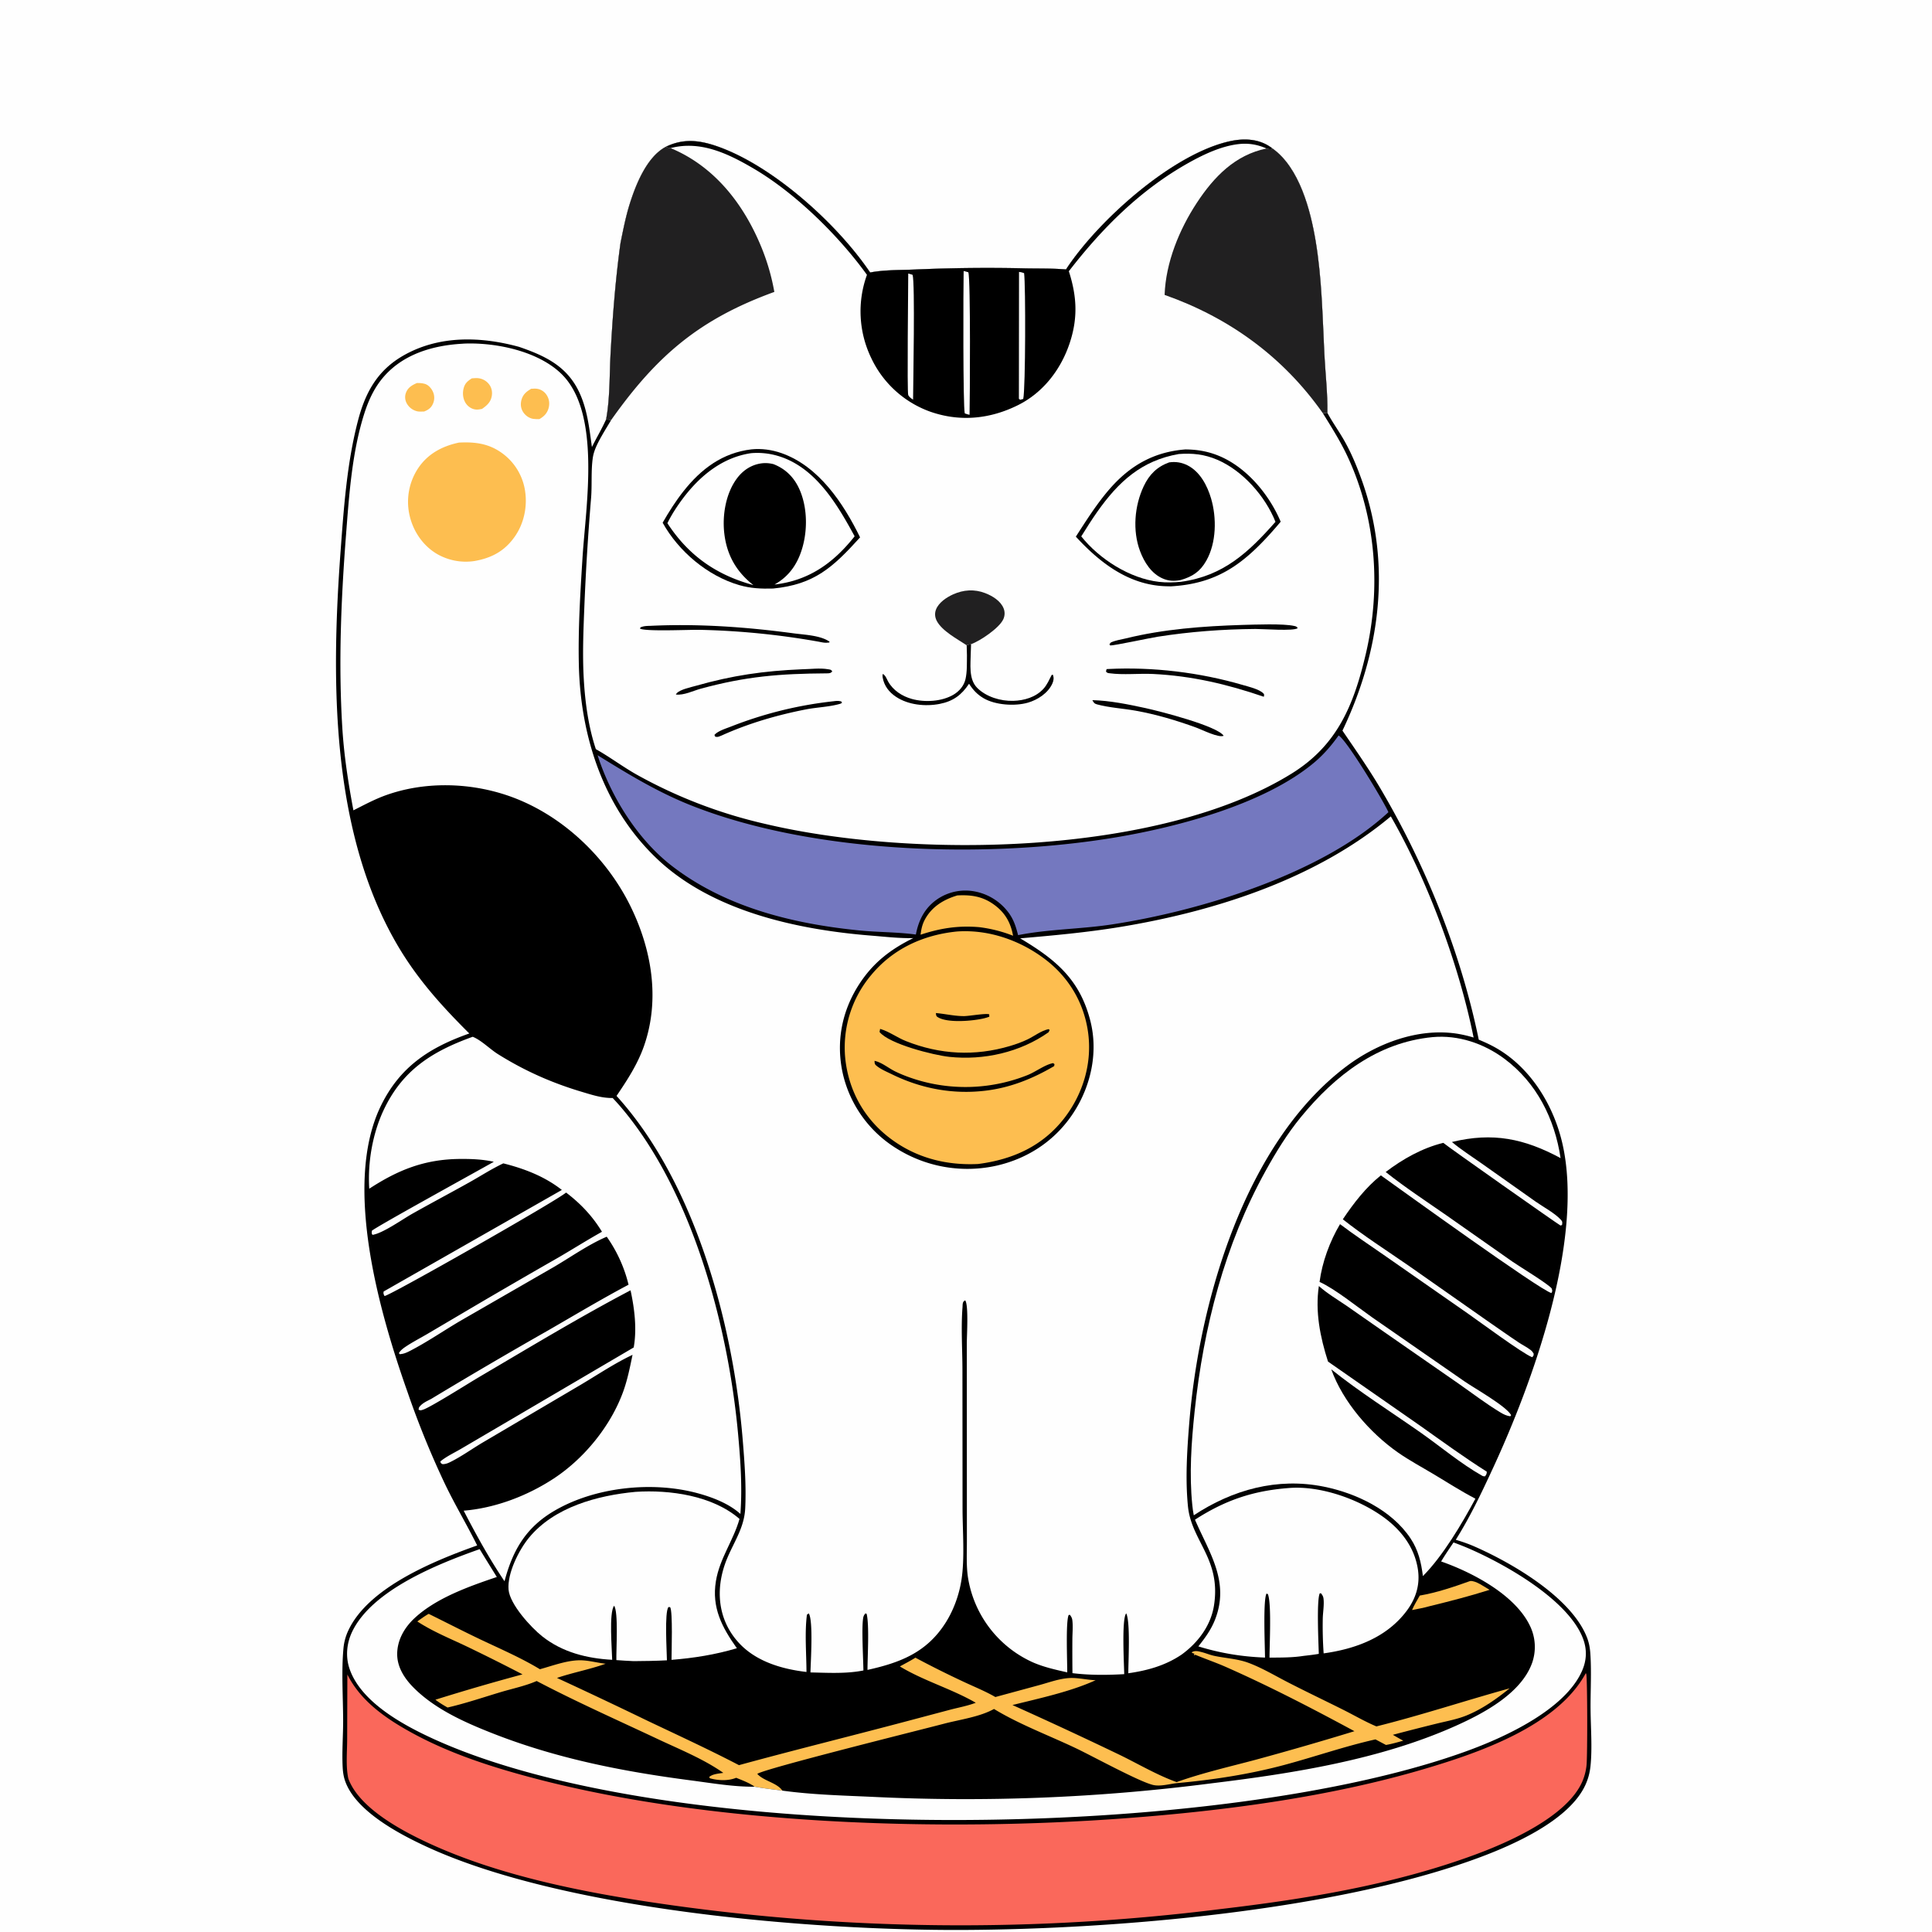 <svg version="1.1" xmlns="http://www.w3.org/2000/svg" style="display: block;" viewBox="0 0 2048 2048" width="1024" height="1024">
<path transform="translate(0,0)" fill="rgb(254,254,254)" d="M 0 0 L 2048 0 L 2048 2048 L 0 2048 L 0 0 z"/>
<path transform="translate(0,0)" fill="rgb(0,0,0)" d="M 1129.98 285.626 C 1163.71 234.063 1243.33 162.519 1304.48 149.541 C 1318.4 146.586 1333.23 147.095 1345.54 155.048 A 67.124 67.124 0 0 1 1349.03 157.497 C 1377.54 177.898 1389.21 222.95 1394.64 255.452 C 1401.24 294.958 1401.94 335.146 1403.9 375.063 C 1404.92 395.717 1407.46 417.021 1407.1 437.635 C 1412.35 447.468 1419.02 456.643 1424.57 466.338 C 1432.53 480.255 1438.64 495.078 1443.97 510.171 C 1475.37 599.039 1462.91 691.063 1423.06 774.509 C 1436.88 794.774 1451.25 815.296 1463.68 836.451 C 1511.64 918.078 1548.4 1009.32 1567.56 1102.11 C 1575.21 1105.23 1582.67 1108.77 1589.69 1113.13 C 1624.25 1134.59 1647.16 1172.98 1656.16 1212.01 C 1679.67 1314.05 1624.71 1465.7 1581.87 1557.91 C 1569.63 1584.26 1558.62 1607.45 1543.19 1632.23 C 1549.76 1634.22 1556.18 1636.37 1562.48 1639.12 C 1603.04 1656.83 1666.28 1693.68 1682.48 1736.36 C 1684.43 1741.48 1685.4 1746.87 1685.79 1752.32 C 1687.17 1771.77 1685.93 1792.03 1686.06 1811.57 C 1686.2 1831.28 1688 1852.57 1686 1872.03 C 1685.29 1878.97 1683.61 1885.44 1680.73 1891.8 C 1663.58 1929.74 1603.63 1956 1565.97 1969.85 C 1415.11 2025.33 1182.75 2045.18 1020.37 2045.83 C 857.991 2046.48 596.565 2024.42 451.753 1957.37 C 422.563 1943.85 376.702 1919.57 365.762 1887.7 C 364.229 1883.23 363.526 1878.54 363.27 1873.84 C 362.352 1857.03 363.809 1839.78 363.741 1822.92 C 363.642 1798.55 361.829 1771.22 364.095 1747.21 A 56.222 56.222 0 0 1 369.62 1727.58 C 391.426 1682.3 460.624 1654.33 505.82 1638.23 C 495.169 1616.73 482.792 1596.07 472.343 1574.48 A 945.305 945.305 0 0 1 431.947 1475.5 C 402.383 1391.89 363.208 1256.05 403.571 1172.6 C 423.749 1130.89 455.088 1110.47 497.475 1095.54 C 468.175 1066.35 442.449 1037.91 421.393 1002.01 C 350.2 880.655 351.007 720.136 361.063 583.952 C 364.468 537.847 367.812 490.218 379.618 445.37 C 387.405 415.787 400.237 392.567 427.538 376.938 C 465.33 355.302 509.49 356.541 550.259 367.695 C 577.011 376.898 600.028 387.551 613.185 414.076 C 622.528 432.913 624.582 453.38 627.45 473.879 C 632.267 464.112 638.098 454.451 642.496 444.535 C 646.686 421.953 645.978 397.404 647.245 374.447 C 649.405 335.306 652.379 296.431 657.749 257.577 C 660.574 243.666 663.298 229.586 667.566 216.036 C 674.041 195.482 685.745 166.028 706.011 155.505 C 724.48 146.585 741.463 148.546 760.335 155.132 C 819.334 175.722 887.588 237.322 922.387 288.854 C 937.537 285.912 954.353 286.368 969.824 285.692 A 1758.5 1758.5 0 0 1 1086.79 284.463 C 1101.04 284.761 1115.81 284.375 1129.98 285.626 z"/>
<path transform="translate(0,0)" fill="rgb(253,190,80)" d="M 1558.32 1675.99 C 1564.08 1675.13 1573.83 1682.32 1579.03 1685.28 C 1558.03 1691.98 1536.8 1697.39 1515.4 1702.64 C 1509.36 1704.42 1502.99 1705.46 1496.82 1706.72 C 1498.97 1701.5 1502.28 1696.34 1505.01 1691.37 C 1523.2 1688.24 1540.99 1682.17 1558.32 1675.99 z"/>
<path transform="translate(0,0)" fill="rgb(253,190,80)" d="M 1014.82 949.185 C 1029.08 948.445 1041.06 950.024 1053.09 958.514 C 1065.12 966.999 1071.35 977.707 1073.88 991.926 A 146.478 146.478 0 0 0 1037.82 982.805 C 1015.42 980.99 997.062 983.877 975.839 990.819 C 976.579 984.93 977.608 979.898 980.472 974.636 C 987.918 960.951 1000.36 953.537 1014.82 949.185 z"/>
<path transform="translate(0,0)" fill="rgb(253,190,80)" d="M 454.431 1710.75 C 472.914 1719.85 491.182 1729.29 509.799 1738.13 C 530.623 1748.02 552.612 1757.49 572.317 1769.46 C 586.357 1765.6 602.556 1759.31 617.132 1760.02 C 625.513 1760.43 633.693 1762.73 642.012 1763.62 C 625.097 1769.73 607.387 1772.89 590.422 1778.68 A 5761.36 5761.36 0 0 1 686.012 1823.91 C 718.606 1839.41 751.306 1854.44 783.328 1871.13 C 842.839 1854.87 902.809 1840.09 962.442 1824.25 L 1007.35 1812.33 C 1016.28 1810.01 1025.73 1808.28 1034.36 1805 C 1008.66 1790.15 979.101 1781.76 953.897 1766.49 C 959.385 1763.45 965.073 1760.55 970.384 1757.22 A 1039.04 1039.04 0 0 0 1021.09 1782.58 C 1032.35 1787.88 1044.38 1792.69 1055.13 1798.92 L 1101.92 1786.21 C 1112.04 1783.45 1122.65 1779.51 1133.14 1778.82 C 1142.39 1778.21 1152.09 1780.82 1161.41 1781.08 C 1135.16 1793.18 1101.46 1800.37 1073.26 1807.41 A 4823.47 4823.47 0 0 1 1186.89 1860.22 C 1206.49 1869.73 1226.82 1881.83 1247.31 1889.09 C 1274.53 1879.34 1303.46 1872.78 1331.4 1865.32 A 3424.63 3424.63 0 0 0 1435.76 1835.14 C 1391.35 1811.13 1345.67 1787.43 1299.47 1767.03 C 1288.84 1762.33 1277.81 1758.63 1267.1 1754.11 L 1265.65 1754.77 L 1266.03 1752.93 C 1264.9 1752.54 1263.94 1752.49 1263.2 1751.53 C 1266.75 1749.39 1269.91 1750.32 1273.79 1751.29 C 1278.26 1752.41 1282.52 1754.27 1287.01 1755.24 C 1299.08 1757.84 1311.66 1758.33 1323.3 1762.62 C 1337.3 1767.79 1350.88 1775.89 1364.15 1782.75 C 1383.88 1792.95 1403.91 1802.44 1423.76 1812.38 C 1435.43 1818.22 1447.03 1825.03 1459.04 1830.06 C 1506.42 1818.24 1553.2 1802.76 1600.29 1789.71 C 1586.42 1800.9 1571.63 1811.41 1555.06 1818.27 C 1544.94 1822.46 1533.57 1824.49 1522.95 1827.1 A 2765.36 2765.36 0 0 0 1476.47 1838.98 C 1480.14 1841.07 1483.77 1843.22 1487.51 1845.19 C 1481.44 1846.89 1475.41 1848.66 1469.19 1849.73 L 1458.06 1843.83 C 1425.17 1851.2 1393.24 1862.42 1360.69 1871.1 C 1324 1880.89 1286.08 1886.66 1248.31 1890.12 C 1240.28 1890.86 1230.3 1893.99 1222.39 1892.15 C 1207.81 1888.77 1158.8 1861.95 1141.17 1853.52 C 1112.78 1839.96 1080.31 1827.87 1053.7 1811.58 C 1038.5 1820.05 1017.26 1822.84 1000.47 1827.26 C 975.165 1833.92 808.961 1875.23 802.769 1880.4 C 809.569 1888.03 823.398 1889.59 829.385 1898.14 C 819.57 1896.87 809.685 1895.78 799.948 1893.99 C 794.096 1889.81 786.996 1887.25 780.366 1884.53 C 771.859 1888.02 761.423 1887.5 752.606 1885.08 L 751.698 1883.76 C 755.372 1880.42 762.044 1880.05 766.756 1879.32 C 745.951 1864.66 720.365 1854.36 697.357 1843.53 C 654.513 1823.35 610.816 1803.96 568.894 1781.94 C 556.983 1787.15 543.5 1789.92 531.037 1793.64 C 512.286 1799.24 493.496 1805.67 474.426 1810.04 C 469.891 1807.49 465.706 1804.93 461.564 1801.76 A 2356.51 2356.51 0 0 1 553.887 1774.9 A 2045.79 2045.79 0 0 0 494.354 1745.12 C 477.049 1736.88 458.395 1729.34 442.374 1718.79 C 446.319 1716 450.2 1713.09 454.431 1710.75 z"/>
<path transform="translate(0,0)" fill="rgb(254,254,254)" d="M 1365.57 1577.42 C 1398.92 1574.44 1439.93 1588.91 1466.67 1608.31 C 1485.28 1621.82 1499.48 1640.29 1503.01 1663.46 C 1505.51 1679.81 1500.92 1694.47 1491.16 1707.54 C 1470.09 1735.73 1436.93 1747.99 1403.12 1752.64 A 412.845 412.845 0 0 1 1402.19 1715.74 C 1402.35 1709 1403.85 1700.89 1402.93 1694.28 C 1402.62 1692.13 1401.61 1690.55 1400.26 1688.92 L 1398.98 1689.05 C 1395.52 1696.38 1397.69 1742.38 1397.98 1753.15 C 1392.52 1754.13 1387.01 1754.71 1381.5 1755.36 C 1369.87 1757.2 1357.5 1757.06 1345.74 1757.16 C 1345.73 1743.24 1348.02 1699.46 1343.98 1689.79 L 1342.55 1689.27 C 1338.74 1696.27 1340.92 1745.73 1340.96 1757.11 C 1316.21 1756.13 1293.92 1752.5 1270.3 1745.24 C 1277.39 1736.36 1283.86 1727.47 1288.02 1716.81 C 1303.77 1676.51 1281.86 1646.02 1266.73 1610.93 C 1298.37 1590.46 1327.97 1580.34 1365.57 1577.42 z"/>
<path transform="translate(0,0)" fill="rgb(254,254,254)" d="M 673.672 1581.42 C 710.111 1579.04 755.32 1585.34 783.911 1610.11 C 777.465 1633.03 762.814 1652.04 758.881 1676.13 C 754.306 1704.15 765.349 1725.04 781.103 1747.2 C 758.457 1753.98 735.356 1757.64 711.839 1759.51 C 711.84 1751.35 713.3 1707.99 710.37 1703.63 L 708.594 1703.56 C 704.257 1708.76 706.864 1750.71 706.968 1760 C 695.179 1760.62 683.436 1760.81 671.633 1760.87 C 665.553 1760.68 659.448 1760.15 653.375 1759.77 C 653.068 1749.88 655.726 1707.85 650.906 1702.13 C 645.425 1710.14 648.703 1747.72 648.938 1759.47 C 622.103 1757.98 596.236 1751.53 574.858 1734.65 C 562.829 1725.14 540.352 1700.59 539.076 1684.92 C 537.684 1667.84 549.912 1643.2 560.7 1630.09 C 587.533 1597.49 633.384 1585.22 673.672 1581.42 z"/>
<path transform="translate(0,0)" fill="rgb(254,254,254)" d="M 1540.8 1635.04 A 381.491 381.491 0 0 1 1554.85 1640.54 C 1594.61 1657.47 1662.31 1695.59 1678.02 1736.83 C 1682.51 1748.61 1681.99 1760.19 1676.83 1771.66 C 1658.84 1811.64 1597.87 1840.28 1558.05 1855.03 C 1296.49 1951.92 712.012 1960.42 457.056 1842.19 C 425.894 1827.74 382.549 1803.81 370.597 1769.18 C 366.128 1756.22 367.407 1742.1 373.251 1729.81 C 394.283 1685.56 464.269 1657.76 508.483 1642.16 C 514.435 1652.06 520.597 1661.85 526.656 1671.68 C 497.308 1681.59 462.616 1693.86 439.675 1715.09 C 428.996 1724.97 421.239 1738.01 421.039 1752.92 C 420.844 1767.43 429.103 1779.75 439.034 1789.58 C 461.266 1811.59 491.537 1825.27 520.231 1836.66 C 588.844 1863.88 659.217 1877.74 732.17 1887.26 C 754.329 1890.15 777.592 1894.19 799.948 1893.99 C 809.685 1895.78 819.57 1896.87 829.385 1898.14 C 860.642 1902.47 893.109 1903.3 924.648 1904.73 A 2029.91 2029.91 0 0 0 1284.41 1890.37 C 1370.91 1879.87 1463.26 1865.26 1543.25 1829.42 C 1572.51 1816.31 1612.4 1795.19 1624.04 1762.92 A 51.166 51.166 0 0 0 1621.69 1723.17 C 1605.84 1690.34 1560.37 1666.62 1527.66 1655.22 C 1531.76 1648.32 1536.34 1641.7 1540.8 1635.04 z"/>
<path transform="translate(0,0)" fill="rgb(253,190,80)" d="M 1014.63 987.401 C 1047.69 985.137 1080.63 996.496 1106.97 1016.18 C 1132.46 1035.24 1148.84 1062.28 1153.34 1093.88 C 1157.95 1126.29 1148.38 1158.91 1128.57 1184.8 C 1105.56 1214.85 1073.66 1229.16 1036.83 1233.89 C 1001.77 1235.58 968.87 1226.8 941.075 1204.73 C 915.11 1184.11 899.53 1155.11 896.031 1122.2 A 119.064 119.064 0 0 1 923.407 1033.71 C 946.58 1005.65 978.802 990.946 1014.63 987.401 z"/>
<path transform="translate(0,0)" fill="rgb(0,0,0)" d="M 992.054 1073.88 C 1002.06 1074.72 1011.51 1077.11 1021.72 1077.12 C 1027.36 1077.12 1045.3 1073.86 1048.61 1075.25 L 1048.72 1077.77 A 58.706 58.706 0 0 1 1043.24 1079.44 C 1031.75 1082.25 1003.72 1084.88 993.629 1077.92 C 992.101 1076.87 992.373 1075.59 992.054 1073.88 z"/>
<path transform="translate(0,0)" fill="rgb(0,0,0)" d="M 932.971 1090.67 C 942.487 1093.41 951.041 1099.9 960.312 1103.58 C 996.432 1117.93 1033.41 1119.85 1070.62 1108.81 C 1077 1106.92 1083.36 1104.66 1089.36 1101.75 C 1096.47 1098.31 1103.79 1092.5 1111.54 1090.94 L 1112.68 1091.86 L 1111.54 1094.22 C 1081.45 1115.53 1042.79 1124.17 1006.42 1120.32 C 989.759 1118.55 942.674 1106.74 932.356 1093.95 L 932.971 1090.67 z"/>
<path transform="translate(0,0)" fill="rgb(0,0,0)" d="M 927.015 1124.53 C 934.682 1126.12 941.651 1132.16 948.671 1135.62 C 957.547 1140 967.588 1143.53 977.127 1146.14 A 177.674 177.674 0 0 0 1088.95 1139.75 C 1097.74 1136.33 1107.48 1128.62 1116.35 1126.96 L 1117.81 1128.02 L 1117.45 1130.12 C 1094.58 1143.5 1071.06 1153.02 1044.54 1156.18 C 1010.13 1160.28 976.596 1154.01 945.618 1138.85 C 940.202 1136.2 933.611 1133.51 929.003 1129.63 C 926.94 1127.89 927.264 1127.1 927.015 1124.53 z"/>
<path transform="translate(0,0)" fill="rgb(116,120,191)" d="M 1418.97 779.626 C 1427.67 784.445 1466.73 849.373 1471.78 860.953 C 1401.25 926.449 1271.64 965.878 1178.06 980.033 C 1145.97 984.887 1112.52 984.884 1080.79 990.975 L 1079.22 991.284 C 1077.09 983.013 1074.96 975.844 1070.01 968.661 A 58.114 58.114 0 0 0 1032.99 944.912 A 52.913 52.913 0 0 0 993.458 953.279 C 980.284 962.414 973.775 975.319 970.855 990.649 C 951.135 987.968 930.661 988.277 910.789 986.295 C 839.857 979.221 767.665 961.403 710.641 916.664 C 674.892 888.382 647.323 843.805 633.467 800.561 C 665.562 820.425 696.884 839.53 732.081 853.542 C 861.919 905.228 1046.6 910.557 1183.46 887.527 C 1249.48 876.42 1340.32 852.319 1392.64 808.724 C 1402.85 800.218 1411.29 790.429 1418.97 779.626 z"/>
<path transform="translate(0,0)" fill="rgb(254,254,254)" d="M 501.104 1099.02 C 510.268 1102.7 519.213 1112.01 527.794 1117.39 C 556.107 1135.13 584.98 1147.92 617.052 1157.48 C 627.96 1160.73 637.974 1164.06 649.445 1163.93 A 254.21 254.21 0 0 1 657.354 1172.63 C 733.819 1261.8 771.916 1405.55 782.392 1520 C 784.972 1548.19 786.967 1576.57 784.849 1604.84 C 772.596 1593.7 754.548 1586.88 738.779 1582.68 C 690.995 1569.95 630.622 1576.35 587.708 1601.47 C 557.559 1619.11 543.518 1643.24 534.824 1676.2 C 518.771 1652.55 504.683 1626.74 491.512 1601.39 C 525.153 1598.6 559.142 1585.62 587.228 1567.14 C 619.369 1545.99 647.389 1511.58 660.557 1475.31 C 665.164 1462.62 667.78 1449.37 670.516 1436.19 C 651.611 1445.07 633.187 1457.52 615.186 1468.16 L 512.569 1528.61 C 500.868 1535.47 489.144 1544.02 477.058 1549.95 C 474.332 1551.28 472.23 1552.02 469.194 1552.09 C 467.302 1551 467.44 1551.54 466.75 1549.23 C 472.994 1543.98 481.438 1540.07 488.499 1535.93 L 530.755 1511.15 L 671.759 1428.35 C 675.276 1408.58 672.599 1387.22 668.411 1367.78 C 613.767 1396.51 560.615 1428.74 507.392 1460.02 C 497.156 1466.04 455.981 1492.07 448.289 1494.38 C 446.122 1495.03 445.723 1495.35 443.658 1494.26 L 444.126 1492.02 C 447.299 1487.44 452.305 1485.42 457.116 1482.88 A 5530.26 5530.26 0 0 1 581.512 1410.02 C 609.711 1393.76 637.519 1377.1 666.29 1361.84 A 148.74 148.74 0 0 0 643.155 1310.96 C 623.916 1319.18 605.424 1332.3 587.381 1342.9 L 488.302 1399.98 C 470.322 1410.51 452.42 1422.93 433.923 1432.35 C 430.544 1434.07 427.431 1435.34 423.616 1435.47 L 422.867 1434.33 C 424.672 1431.37 427.046 1429.55 429.905 1427.62 C 437.416 1422.56 445.792 1418.3 453.609 1413.67 L 506.219 1382.65 A 8831.01 8831.01 0 0 1 592.362 1332.76 C 607.657 1323.83 622.651 1314.37 638.112 1305.73 C 628.057 1289.13 615.476 1275.87 600.068 1264.15 C 589.925 1273.09 413.154 1373.56 407.61 1373.84 C 406.518 1371.66 406.337 1371.44 406.661 1369.04 L 595.587 1261.39 C 577.384 1247.07 555.786 1238.79 533.55 1233.22 C 521.102 1239.08 509.146 1246.85 497.11 1253.57 C 477.122 1264.74 456.887 1275.44 436.937 1286.69 C 426.511 1292.57 405.795 1307.36 394.929 1308.99 C 393.631 1307.53 394.142 1306.6 394.173 1304.71 C 396.241 1301.8 507.927 1240.41 523.455 1231.54 L 522.008 1231.23 C 510.561 1228.85 498.833 1228.42 487.169 1228.54 C 450.079 1228.92 422.073 1240.09 391.433 1260.08 C 389.63 1232.64 394.847 1202 406.523 1177.05 C 426.544 1134.27 458.145 1114.5 501.104 1099.02 z"/>
<path transform="translate(0,0)" fill="rgb(254,254,254)" d="M 1518.55 1099.39 C 1545.81 1096.88 1572.97 1106.14 1594.73 1122.32 C 1629.06 1147.86 1648 1186.01 1654.29 1227.64 C 1615.78 1206.94 1582.48 1199.98 1539.09 1210.56 C 1548.88 1218.76 1560 1225.79 1570.43 1233.18 L 1628.1 1273.93 C 1636.05 1279.5 1648.14 1285.95 1654.62 1293.01 C 1656.52 1295.07 1656.13 1295.95 1655.84 1298.51 L 1654.26 1299.14 C 1652.58 1298.55 1533.45 1214.72 1529.97 1211.47 C 1507.76 1216.91 1486.93 1228.61 1468.89 1242.37 C 1489.23 1258.55 1511.37 1273.09 1532.73 1287.91 L 1603.25 1337.39 C 1611.89 1343.34 1639.95 1360.23 1644.82 1365.73 C 1645.6 1368.35 1645.8 1368.27 1644.59 1370.69 C 1632.38 1367.59 1485.57 1261.48 1463.77 1245.95 C 1447.81 1258.67 1434.74 1275.65 1423.46 1292.51 C 1445.56 1310.01 1469.9 1325.55 1493.11 1341.6 L 1577.33 1400.66 C 1588.18 1408.11 1598.95 1415.81 1609.9 1423.08 C 1614.04 1425.83 1618.54 1427.99 1622.49 1431.03 C 1623.95 1432.16 1624.77 1433.27 1625.73 1434.83 C 1625.72 1437.17 1625.77 1437.02 1624.14 1438.7 C 1614.22 1434.99 1567.39 1400.33 1556.43 1392.7 L 1466.83 1330.27 C 1451.34 1319.46 1435.55 1309.04 1420.48 1297.65 C 1409.62 1315.96 1401.56 1337.75 1398.8 1358.89 C 1415.2 1366.27 1438.83 1385.43 1454.26 1396.25 L 1552.88 1464.64 C 1563.65 1471.98 1596.59 1490.55 1601.87 1500.09 L 1600.96 1501.33 C 1597.1 1500.86 1593.92 1499.29 1590.6 1497.29 C 1575.24 1488.04 1560.53 1476.73 1545.79 1466.46 L 1469.27 1413.35 L 1427.33 1384.11 C 1417.47 1377.36 1406.97 1371.23 1398.04 1363.24 C 1394 1390.53 1399.45 1417.43 1407.75 1443.33 L 1505.2 1511.18 C 1528.67 1527.8 1551.7 1544.62 1576.03 1560.01 C 1576.04 1562.54 1575.66 1562.83 1574.21 1564.96 C 1572.95 1565.03 1572.16 1564.92 1571.05 1564.29 C 1548.39 1551.49 1527.31 1533.62 1505.97 1518.63 C 1474.39 1496.46 1441.32 1475.67 1411.19 1451.57 C 1423.57 1486.02 1452.15 1518.87 1481.84 1539.66 C 1494.01 1548.18 1507.33 1555.26 1520.07 1562.9 C 1534.6 1571.62 1548.97 1580.84 1563.99 1588.67 C 1549.58 1615.43 1529.64 1649.27 1508.33 1670.72 C 1506.51 1656.17 1503.49 1643.2 1495.25 1630.81 C 1475.19 1600.7 1437.69 1582.82 1403.2 1575.89 C 1353.95 1565.99 1306.7 1579.09 1265.46 1606.27 C 1264.73 1602.73 1264.27 1599.19 1263.9 1595.59 C 1260.54 1562.68 1262.88 1528.92 1266.35 1496.13 C 1275.77 1406.95 1298.11 1319.64 1341.79 1240.82 C 1352.87 1220.83 1364.58 1201.73 1379.12 1184.01 C 1415.23 1140 1460.24 1105.03 1518.55 1099.39 z"/>
<path transform="translate(0,0)" fill="rgb(250,104,91)" d="M 1681.05 1773.57 C 1681.2 1773.93 1681.39 1774.27 1681.51 1774.65 C 1682.75 1778.57 1682.84 1861.12 1681.81 1871.03 A 58.287 58.287 0 0 1 1676.9 1889.44 C 1660.32 1925.7 1600.07 1952.56 1563.8 1965.95 C 1477.12 1997.96 1384.46 2013.06 1292.97 2023.79 A 2212.05 2212.05 0 0 1 711.213 2019.49 C 626.392 2007.57 532.014 1989.82 453.988 1953.63 C 425.306 1940.33 380.712 1916.56 369.245 1885.38 C 366.425 1872.47 367.975 1857.1 368.003 1843.91 L 368.212 1775 C 382.592 1803.72 409.789 1822.21 437.269 1837.21 C 478.196 1859.53 523.678 1873.93 568.613 1885.66 C 756.486 1934.72 999.924 1941.86 1193.12 1927.41 C 1298.07 1919.57 1409.75 1904.88 1510.61 1874.94 C 1568.23 1857.84 1650.79 1829.53 1681.05 1773.57 z"/>
<path transform="translate(0,0)" fill="rgb(254,254,254)" d="M 1129.98 285.626 C 1163.71 234.063 1243.33 162.519 1304.48 149.541 C 1318.4 146.586 1333.23 147.095 1345.54 155.048 A 67.124 67.124 0 0 1 1349.03 157.497 C 1377.54 177.898 1389.21 222.95 1394.64 255.452 C 1401.24 294.958 1401.94 335.146 1403.9 375.063 C 1404.92 395.717 1407.46 417.021 1407.1 437.635 L 1402.27 438.022 C 1411.77 453.352 1421.38 468.547 1428.95 484.96 C 1458.92 549.95 1464.07 624.258 1447.71 693.581 C 1435.09 747.049 1417.8 789.85 1369.29 819.958 C 1228.46 907.366 967.636 910.424 811.23 873.395 A 514.461 514.461 0 0 1 674.535 820.923 C 659.86 812.595 646.281 802.338 631.626 794.12 C 623.73 770.371 620.253 744.66 618.822 719.696 C 617.356 694.134 618.416 668.554 619.439 642.997 A 2727.22 2727.22 0 0 1 626.587 527.699 C 627.692 513.769 626.404 499.123 628.379 485.4 C 629.17 479.908 631.257 474.707 633.723 469.769 C 637.9 461.403 643.044 453.356 647.818 445.312 L 642.496 444.535 C 646.686 421.953 645.978 397.404 647.245 374.447 C 649.405 335.306 652.379 296.431 657.749 257.577 C 660.574 243.666 663.298 229.586 667.566 216.036 C 674.041 195.482 685.745 166.028 706.011 155.505 C 724.48 146.585 741.463 148.546 760.335 155.132 C 819.334 175.722 887.588 237.322 922.387 288.854 C 937.537 285.912 954.353 286.368 969.824 285.692 A 1758.5 1758.5 0 0 1 1086.79 284.463 C 1101.04 284.761 1115.81 284.375 1129.98 285.626 z"/>
<path transform="translate(0,0)" fill="rgb(0,0,0)" d="M 883.256 743.395 C 885.747 743.099 888.015 742.745 890.507 743.281 C 892.23 743.652 891.707 743.428 892.597 744.933 L 891.364 745.811 L 891.466 743.491 L 891.319 745.835 C 879.831 749.379 866.475 749.639 854.522 751.962 C 823.893 757.914 793.368 766.81 764.901 779.696 C 762.155 780.714 760.955 781.685 758.099 780.825 L 757.327 779.053 C 761.175 774.704 769.711 772.215 775.108 770.087 A 420.665 420.665 0 0 1 883.256 743.395 z"/>
<path transform="translate(0,0)" fill="rgb(0,0,0)" d="M 1157.95 742.187 C 1176.31 742.623 1196.06 746.656 1214 750.554 C 1229.72 753.972 1290.46 769.584 1297.13 779.956 C 1291.69 782.406 1274.46 773.622 1268.15 771.325 C 1247.15 763.681 1225.73 757.276 1203.72 753.344 C 1190.46 750.975 1175.93 750.218 1163 746.701 C 1159.94 745.869 1159.45 744.887 1157.95 742.187 z"/>
<path transform="translate(0,0)" fill="rgb(0,0,0)" d="M 849.895 709.474 C 858.771 709.349 869.209 707.896 877.926 709.446 C 880.196 709.85 880.891 709.712 882.257 711.67 C 880.563 713.844 878.8 713.761 876.192 713.778 C 826.587 714.105 790.834 716.956 742.762 730.07 C 734.592 732.303 725.086 737.213 716.439 736.234 C 716.764 735.753 717.014 735.213 717.413 734.792 C 721.202 730.791 732.335 728.506 737.689 726.984 C 776.529 715.943 809.56 711.194 849.895 709.474 z"/>
<path transform="translate(0,0)" fill="rgb(0,0,0)" d="M 1173.01 709.288 C 1173.58 709.251 1174.15 709.206 1174.72 709.177 C 1222.01 706.785 1271.76 712.792 1317.19 726.058 C 1323.3 727.845 1334.87 730.484 1339.35 735.136 C 1340.46 736.293 1339.89 737.141 1339.72 738.597 C 1301.11 725.351 1263.25 716.412 1222.33 714.441 C 1207.18 713.711 1190.93 715.67 1176.05 713.662 C 1173.65 713.339 1174 713.333 1172.37 711.927 L 1173.01 709.288 z"/>
<path transform="translate(0,0)" fill="rgb(0,0,0)" d="M 1316.84 662.454 C 1330.12 662.134 1360.31 660.836 1372.06 663.576 C 1374.04 664.038 1374.48 664.153 1375.64 665.857 C 1371.49 669.218 1338.94 666.656 1330.79 666.725 C 1295.85 667.016 1261.76 669.552 1227.23 674.961 C 1218.75 676.275 1181.18 684.377 1176.9 684.213 L 1176.03 683.047 L 1177.37 681.191 C 1182.32 678.756 1187.87 678.1 1193.2 676.786 C 1233.44 666.852 1275.55 663.753 1316.84 662.454 z"/>
<path transform="translate(0,0)" fill="rgb(0,0,0)" d="M 689.589 663.408 C 740.334 660.992 791.061 664.611 841.312 671.369 C 852.75 672.907 869.746 673.462 879.379 680.235 L 879.105 681.013 C 875.604 681.662 873.072 681.251 869.586 680.558 L 868.252 680.283 A 818.278 818.278 0 0 0 741.971 667.645 C 730.724 667.389 685.491 669.613 678.512 666.422 L 678.81 665.132 C 682.396 663.489 685.694 663.534 689.589 663.408 z"/>
<path transform="translate(0,0)" fill="rgb(0,0,0)" d="M 1024.71 683.99 C 1026.11 683.386 1027.85 683.204 1029.35 682.89 L 1029.06 691.593 C 1028.98 703.701 1026.49 719.738 1035.83 729.132 C 1045.39 738.737 1060.7 743.314 1074.09 742.933 C 1085.68 742.603 1097.74 739.119 1105.86 730.419 C 1110 725.98 1112.09 720.67 1114.88 715.395 L 1116.18 715.332 C 1117.3 718.645 1116.95 721.45 1115.53 724.616 C 1110.93 734.799 1099.91 741.879 1089.62 744.852 C 1075.89 748.816 1054.93 747.479 1042.42 740.015 C 1035.76 736.038 1031.39 731.263 1027.23 724.788 C 1019.32 736.697 1010.41 743.374 996.052 746.174 C 980.91 749.129 962.795 747.286 949.786 738.635 C 942.407 733.728 937.18 726.975 935.653 718.138 C 935.418 716.78 935.449 715.739 935.743 714.4 C 938.584 715.602 939.885 719.639 941.388 722.332 C 946.705 731.858 956.295 738.058 966.657 740.932 C 980.363 744.733 998.491 743.706 1010.83 736.346 C 1016.9 732.727 1021.82 726.978 1023.45 719.986 C 1025.32 711.938 1024.88 702.673 1025.01 694.454 L 1024.71 683.99 z"/>
<path transform="translate(0,0)" fill="rgb(33,32,33)" d="M 1024.71 683.99 C 1014.84 677.434 998.533 668.833 993.001 658.162 C 991.005 654.313 990.635 650.06 992.241 646.002 C 995.13 638.699 1003.36 633.211 1010.22 630.114 C 1021.33 625.096 1032.89 624.318 1044.33 628.724 C 1051.97 631.667 1060.78 636.972 1063.91 644.982 C 1065.37 648.718 1065.22 652.687 1063.59 656.335 C 1059.43 665.658 1039.05 679.411 1029.35 682.89 C 1027.85 683.204 1026.11 683.386 1024.71 683.99 z"/>
<path transform="translate(0,0)" fill="rgb(0,0,0)" d="M 796.532 476.341 C 807.222 475.228 818.27 476.783 828.388 480.328 C 867.931 494.182 894.116 533.567 911.717 569.635 C 882.989 601.345 863.357 619.573 819.523 623.87 C 807.164 624.248 795.534 623.707 783.576 620.229 C 750.078 610.489 719.263 584.433 702.426 554.102 C 709.065 542.557 716.215 531.243 724.474 520.778 C 743.254 496.98 765.925 479.993 796.532 476.341 z"/>
<path transform="translate(0,0)" fill="rgb(254,254,254)" d="M 796.266 480.371 A 76.859 76.859 0 0 1 824.095 483.136 C 863.987 494.635 887.398 534.339 905.927 568.464 C 905.474 569.08 905.01 569.688 904.529 570.283 C 882.319 597.752 856.458 615.582 821.035 619.629 C 833.727 612.502 842.272 602.296 847.691 588.916 C 856.262 567.756 856.825 540.16 847.631 519.113 C 842.033 506.3 832.905 497.041 819.837 491.982 C 816.074 491.071 812.421 490.674 808.545 491.032 C 797.876 492.019 788.659 497.636 782.087 505.969 C 769.389 522.066 765.402 546.182 767.862 566.121 C 770.655 588.757 780.755 606.258 798.601 620.208 C 759.241 609.505 729.818 588.854 707.464 554.601 C 711.972 545.442 717.729 536.609 723.849 528.452 C 741.898 504.394 765.854 484.81 796.266 480.371 z"/>
<path transform="translate(0,0)" fill="rgb(0,0,0)" d="M 1256.62 476.407 C 1268.96 476.511 1280.23 478.396 1291.68 483.061 C 1321.24 495.102 1345.39 524.111 1357.57 553.039 A 472.866 472.866 0 0 1 1349.01 562.987 C 1317.4 598.576 1289.7 618.731 1241.31 621.548 A 220.049 220.049 0 0 1 1235.04 621.406 C 1196.12 619.905 1165.76 596.37 1140.44 568.866 C 1151.49 551.741 1162.55 534.207 1175.89 518.756 C 1197.72 493.487 1223.21 478.986 1256.62 476.407 z"/>
<path transform="translate(0,0)" fill="rgb(254,254,254)" d="M 1249.57 481.282 C 1264.06 480.183 1276.69 481.539 1290.17 487.281 C 1317.36 498.868 1341.23 525.962 1352.06 553.165 C 1323.22 585.856 1296.74 610.504 1252.11 616.698 C 1244.08 617.476 1236.47 617.715 1228.44 616.783 C 1197.56 613.199 1165.33 592.624 1146.18 568.592 C 1151.62 559.853 1157.1 551.149 1163.02 542.727 C 1185.6 510.634 1210.09 488.171 1249.57 481.282 z"/>
<path transform="translate(0,0)" fill="rgb(0,0,0)" d="M 1239.33 490.149 C 1246.19 489.144 1252.64 490.141 1258.85 493.293 C 1272.04 499.984 1279.76 514.689 1283.79 528.38 C 1289.82 548.846 1289.49 575.292 1278.78 594.257 C 1272.14 606.028 1264.04 611.251 1251.44 614.903 C 1244.65 616.157 1238.85 616.002 1232.44 613.2 C 1220.47 607.969 1212.89 595.952 1208.47 584.116 C 1200.38 562.465 1202.6 536.11 1212.42 515.353 C 1218.23 503.08 1226.51 494.77 1239.33 490.149 z"/>
<path transform="translate(0,0)" fill="rgb(33,32,33)" d="M 657.749 257.577 C 660.574 243.666 663.298 229.586 667.566 216.036 C 674.041 195.482 685.745 166.028 706.011 155.505 C 707.853 156.378 708.786 156.889 710.858 156.984 C 757.004 176.146 787.961 215.711 806.756 261.189 A 230.762 230.762 0 0 1 820.831 309.452 C 741.447 338.303 696.199 376.881 647.818 445.312 L 642.496 444.535 C 646.686 421.953 645.978 397.404 647.245 374.447 C 649.405 335.306 652.379 296.431 657.749 257.577 z"/>
<path transform="translate(0,0)" fill="rgb(33,32,33)" d="M 1342.59 157.396 C 1345.59 158.157 1346.14 158.465 1349.03 157.497 C 1377.54 177.898 1389.21 222.95 1394.64 255.452 C 1401.24 294.958 1401.94 335.146 1403.9 375.063 C 1404.92 395.717 1407.46 417.021 1407.1 437.635 L 1402.27 438.022 C 1360.33 378.333 1303.14 336.785 1234.53 312.607 C 1235.71 278.391 1250.02 243.413 1268.63 215.081 C 1286.8 187.419 1309.29 164.179 1342.59 157.396 z"/>
<path transform="translate(0,0)" fill="rgb(0,0,0)" d="M 1129.98 285.626 C 1163.71 234.063 1243.33 162.519 1304.48 149.541 C 1318.4 146.586 1333.23 147.095 1345.54 155.048 A 67.124 67.124 0 0 1 1349.03 157.497 C 1346.14 158.465 1345.59 158.157 1342.59 157.396 C 1332.49 152.997 1322.92 151.471 1312.04 152.859 C 1294.2 155.133 1276.34 163.518 1260.79 172.164 C 1209.54 200.657 1168.64 241.426 1133.03 287.519 C 1141.42 313.796 1142.8 336.494 1134.12 363.065 C 1124.87 391.366 1105.97 416.127 1079.05 429.503 C 1049.42 444.225 1017.71 447.396 986.256 436.452 A 110.226 110.226 0 0 1 923.47 379.381 A 113.584 113.584 0 0 1 919.01 291.331 C 889.008 249.77 843.152 204.647 798.835 178.659 C 771.879 162.851 742.533 148.691 710.858 156.984 C 708.786 156.889 707.853 156.378 706.011 155.505 C 724.48 146.585 741.463 148.546 760.335 155.132 C 819.334 175.722 887.588 237.322 922.387 288.854 C 937.537 285.912 954.353 286.368 969.824 285.692 A 1758.5 1758.5 0 0 1 1086.79 284.463 C 1101.04 284.761 1115.81 284.375 1129.98 285.626 z"/>
<path transform="translate(0,0)" fill="rgb(254,254,254)" d="M 962.767 289.951 C 964.333 290.322 965.848 290.846 967.381 291.332 C 970.07 299.447 968.009 406.275 967.896 423.665 C 966.855 422.924 965.333 422.006 964.421 421.06 C 964.21 420.842 962.941 419.331 962.767 418.843 C 961.433 415.096 962.758 303.592 962.767 289.951 z"/>
<path transform="translate(0,0)" fill="rgb(254,254,254)" d="M 1080.21 288.223 C 1082.2 288.441 1083.72 288.794 1085.58 289.546 C 1087.3 302.176 1087.13 412.092 1084.67 422.892 L 1081.42 423.783 L 1080.07 422.705 L 1080.21 288.223 z"/>
<path transform="translate(0,0)" fill="rgb(254,254,254)" d="M 1021.5 287.303 C 1023.24 287.659 1024.79 288.096 1026.47 288.634 C 1028.98 295.249 1028.16 426.143 1027.76 439.704 C 1025.97 439.388 1024.41 438.856 1022.72 438.223 C 1020.75 432.231 1021.14 304.552 1021.5 287.303 z"/>
<path transform="translate(0,0)" fill="rgb(254,254,254)" d="M 489.506 364.397 C 490.843 364.294 492.16 364.208 493.501 364.168 C 526.599 363.185 570.094 372.301 594.745 395.962 C 637.745 437.236 620.944 536.436 617.524 590.656 C 615.137 628.512 612.717 667.262 613.618 705.174 C 615.432 781.528 640.224 857.226 696.849 910.723 C 755.504 966.139 845.526 985.549 923.547 991.795 C 938.226 992.97 953.434 994.783 968.144 994.41 C 943.941 1006.38 925.562 1020.44 910.728 1043.37 C 892.23 1071.96 885.967 1104.92 893.446 1138.22 A 126.431 126.431 0 0 0 949.653 1217.01 A 141.492 141.492 0 0 0 1056.77 1235.56 C 1091.76 1227.48 1121.22 1207.04 1139.99 1176.33 C 1156.97 1148.55 1163.92 1114.47 1155.93 1082.61 C 1144.78 1038.21 1119.05 1017.1 1081.42 994.676 C 1116.57 991.653 1152.05 988.407 1186.87 982.706 C 1287.5 966.228 1395.02 931.832 1474.33 865.403 C 1513.35 933.254 1546.66 1023.08 1562.09 1099.83 A 132.135 132.135 0 0 0 1544.09 1095.69 C 1503.26 1089.57 1460.08 1105.79 1427.68 1130.05 C 1319.44 1211.13 1270.91 1380.44 1260.6 1509.27 C 1258.29 1538.04 1256.43 1567.86 1259.27 1596.67 C 1262.94 1633.82 1294.53 1652.3 1286.91 1701.68 C 1283.58 1723.29 1269.8 1741.46 1252.43 1754.02 C 1235.25 1765.57 1216.34 1770.84 1196.06 1773.72 C 1196.03 1761.02 1198.39 1719.75 1193.87 1710.23 C 1188.83 1715.57 1191.58 1764.95 1191.73 1774.67 C 1173.11 1775.71 1155.4 1775.87 1136.85 1773.6 A 2110.63 2110.63 0 0 1 1136.76 1737.47 C 1136.81 1730.98 1137.56 1723.55 1136.67 1717.15 C 1136.36 1714.97 1135.38 1713.43 1134.08 1711.72 L 1132.79 1712.02 C 1129.57 1719.58 1131.41 1761.39 1131.32 1772.78 C 1118.68 1769.91 1105.93 1767.12 1094.06 1761.78 A 119.104 119.104 0 0 1 1026 1671.56 C 1024.22 1659.14 1024.95 1646.16 1024.94 1633.64 L 1024.92 1575.21 L 1024.86 1423.78 C 1024.87 1415.6 1026.86 1383.6 1023.19 1378.47 C 1020.08 1379.59 1020.53 1382.82 1020.3 1385.78 C 1018.59 1407.58 1020.25 1430.89 1020.22 1452.85 L 1020.34 1600.02 C 1020.42 1623.26 1022.73 1651.98 1019.22 1674.58 C 1016.73 1690.67 1010.85 1706.96 1002.05 1720.68 C 982.154 1751.7 954.279 1762.5 919.576 1770.17 C 919.614 1755.24 921.603 1723.57 918.709 1710.8 L 917.466 1710.24 C 916.146 1711.59 915.381 1713.01 915.043 1714.9 C 913.149 1725.49 915.099 1757.99 915.251 1770.76 C 897.058 1774.43 877.573 1773.22 859.119 1772.85 C 859.385 1760.98 862.187 1718.56 857.374 1710.26 L 855.386 1711.61 C 852.895 1730.95 854.834 1752.73 854.904 1772.35 C 828.516 1769.29 800.63 1761.07 782.377 1740.57 C 759.807 1715.23 758.226 1681.87 770.966 1651.6 C 778.551 1633.58 788.981 1619.06 789.957 1598.83 C 791.118 1574.77 789.263 1550.19 787.302 1526.21 C 777.339 1404.44 737.174 1253.81 653.55 1161.71 C 664.997 1144.85 676.053 1127.86 682.778 1108.47 C 699.886 1059.16 690.81 1006.11 668.098 960.156 C 641.847 907.044 593.385 861.655 536.831 842.851 C 496.203 829.342 449.579 828.432 409.038 842.969 C 397.112 847.246 385.921 853.303 374.631 858.998 C 369.183 829.832 364.681 801.125 362.863 771.475 C 358.679 703.234 361.531 635.149 366.79 567.066 C 370.089 524.357 373.191 478.626 386.414 437.642 C 391.081 423.18 397.412 409.823 407.611 398.43 C 428.495 375.101 459.092 366.225 489.506 364.397 z"/>
<path transform="translate(0,0)" fill="rgb(253,190,80)" d="M 441.977 406.032 C 444.868 405.982 447.807 406.144 450.591 407.003 C 454.194 408.114 457.17 411.577 458.751 414.895 C 460.69 418.964 460.828 423.413 459.122 427.585 C 457.201 432.281 454.188 434.387 449.618 436.217 C 447.163 436.267 444.232 436.526 441.844 435.891 A 16.971 16.971 0 0 1 431.007 427.275 C 429.231 423.817 428.958 419.876 430.376 416.24 C 432.533 410.708 436.78 408.267 441.977 406.032 z"/>
<path transform="translate(0,0)" fill="rgb(253,190,80)" d="M 562.974 412.13 C 565.455 411.943 567.926 411.759 570.377 412.304 C 574.546 413.23 578.019 416.005 580.089 419.717 C 582.417 423.891 582.769 428.467 581.418 433.028 C 579.84 438.357 576.478 441.554 571.805 444.272 C 569.612 444.307 567.411 444.352 565.236 444.012 C 560.878 443.328 556.909 440.493 554.531 436.802 C 552.026 432.913 551.551 428.447 552.731 424.013 C 554.298 418.119 557.936 415.146 562.974 412.13 z"/>
<path transform="translate(0,0)" fill="rgb(253,190,80)" d="M 500.146 401.082 C 501.933 400.936 503.739 400.783 505.533 400.81 A 16.686 16.686 0 0 1 518.106 406.959 C 521.083 410.562 522.079 415.11 521.319 419.675 C 520.218 426.279 516.234 429.737 511.014 433.433 C 508.32 433.992 505.91 434.48 503.167 433.936 C 499.236 433.156 495.743 430.61 493.602 427.249 C 490.81 422.864 490.17 417.178 491.34 412.167 C 492.666 406.492 495.38 404.152 500.146 401.082 z"/>
<path transform="translate(0,0)" fill="rgb(253,190,80)" d="M 486.531 469.154 C 502.706 468.346 517 469.895 530.794 479.337 A 60.421 60.421 0 0 1 556.203 518.021 C 559.454 535.463 555.946 554.123 545.755 568.731 C 535.041 584.089 521.267 591.463 503.058 594.7 A 61.149 61.149 0 0 1 462.976 587.064 C 448.392 578.367 438.264 563.5 434.338 547.092 A 64.55 64.55 0 0 1 442.359 497.718 C 452.582 481.511 468.246 473.027 486.531 469.154 z"/>
</svg>